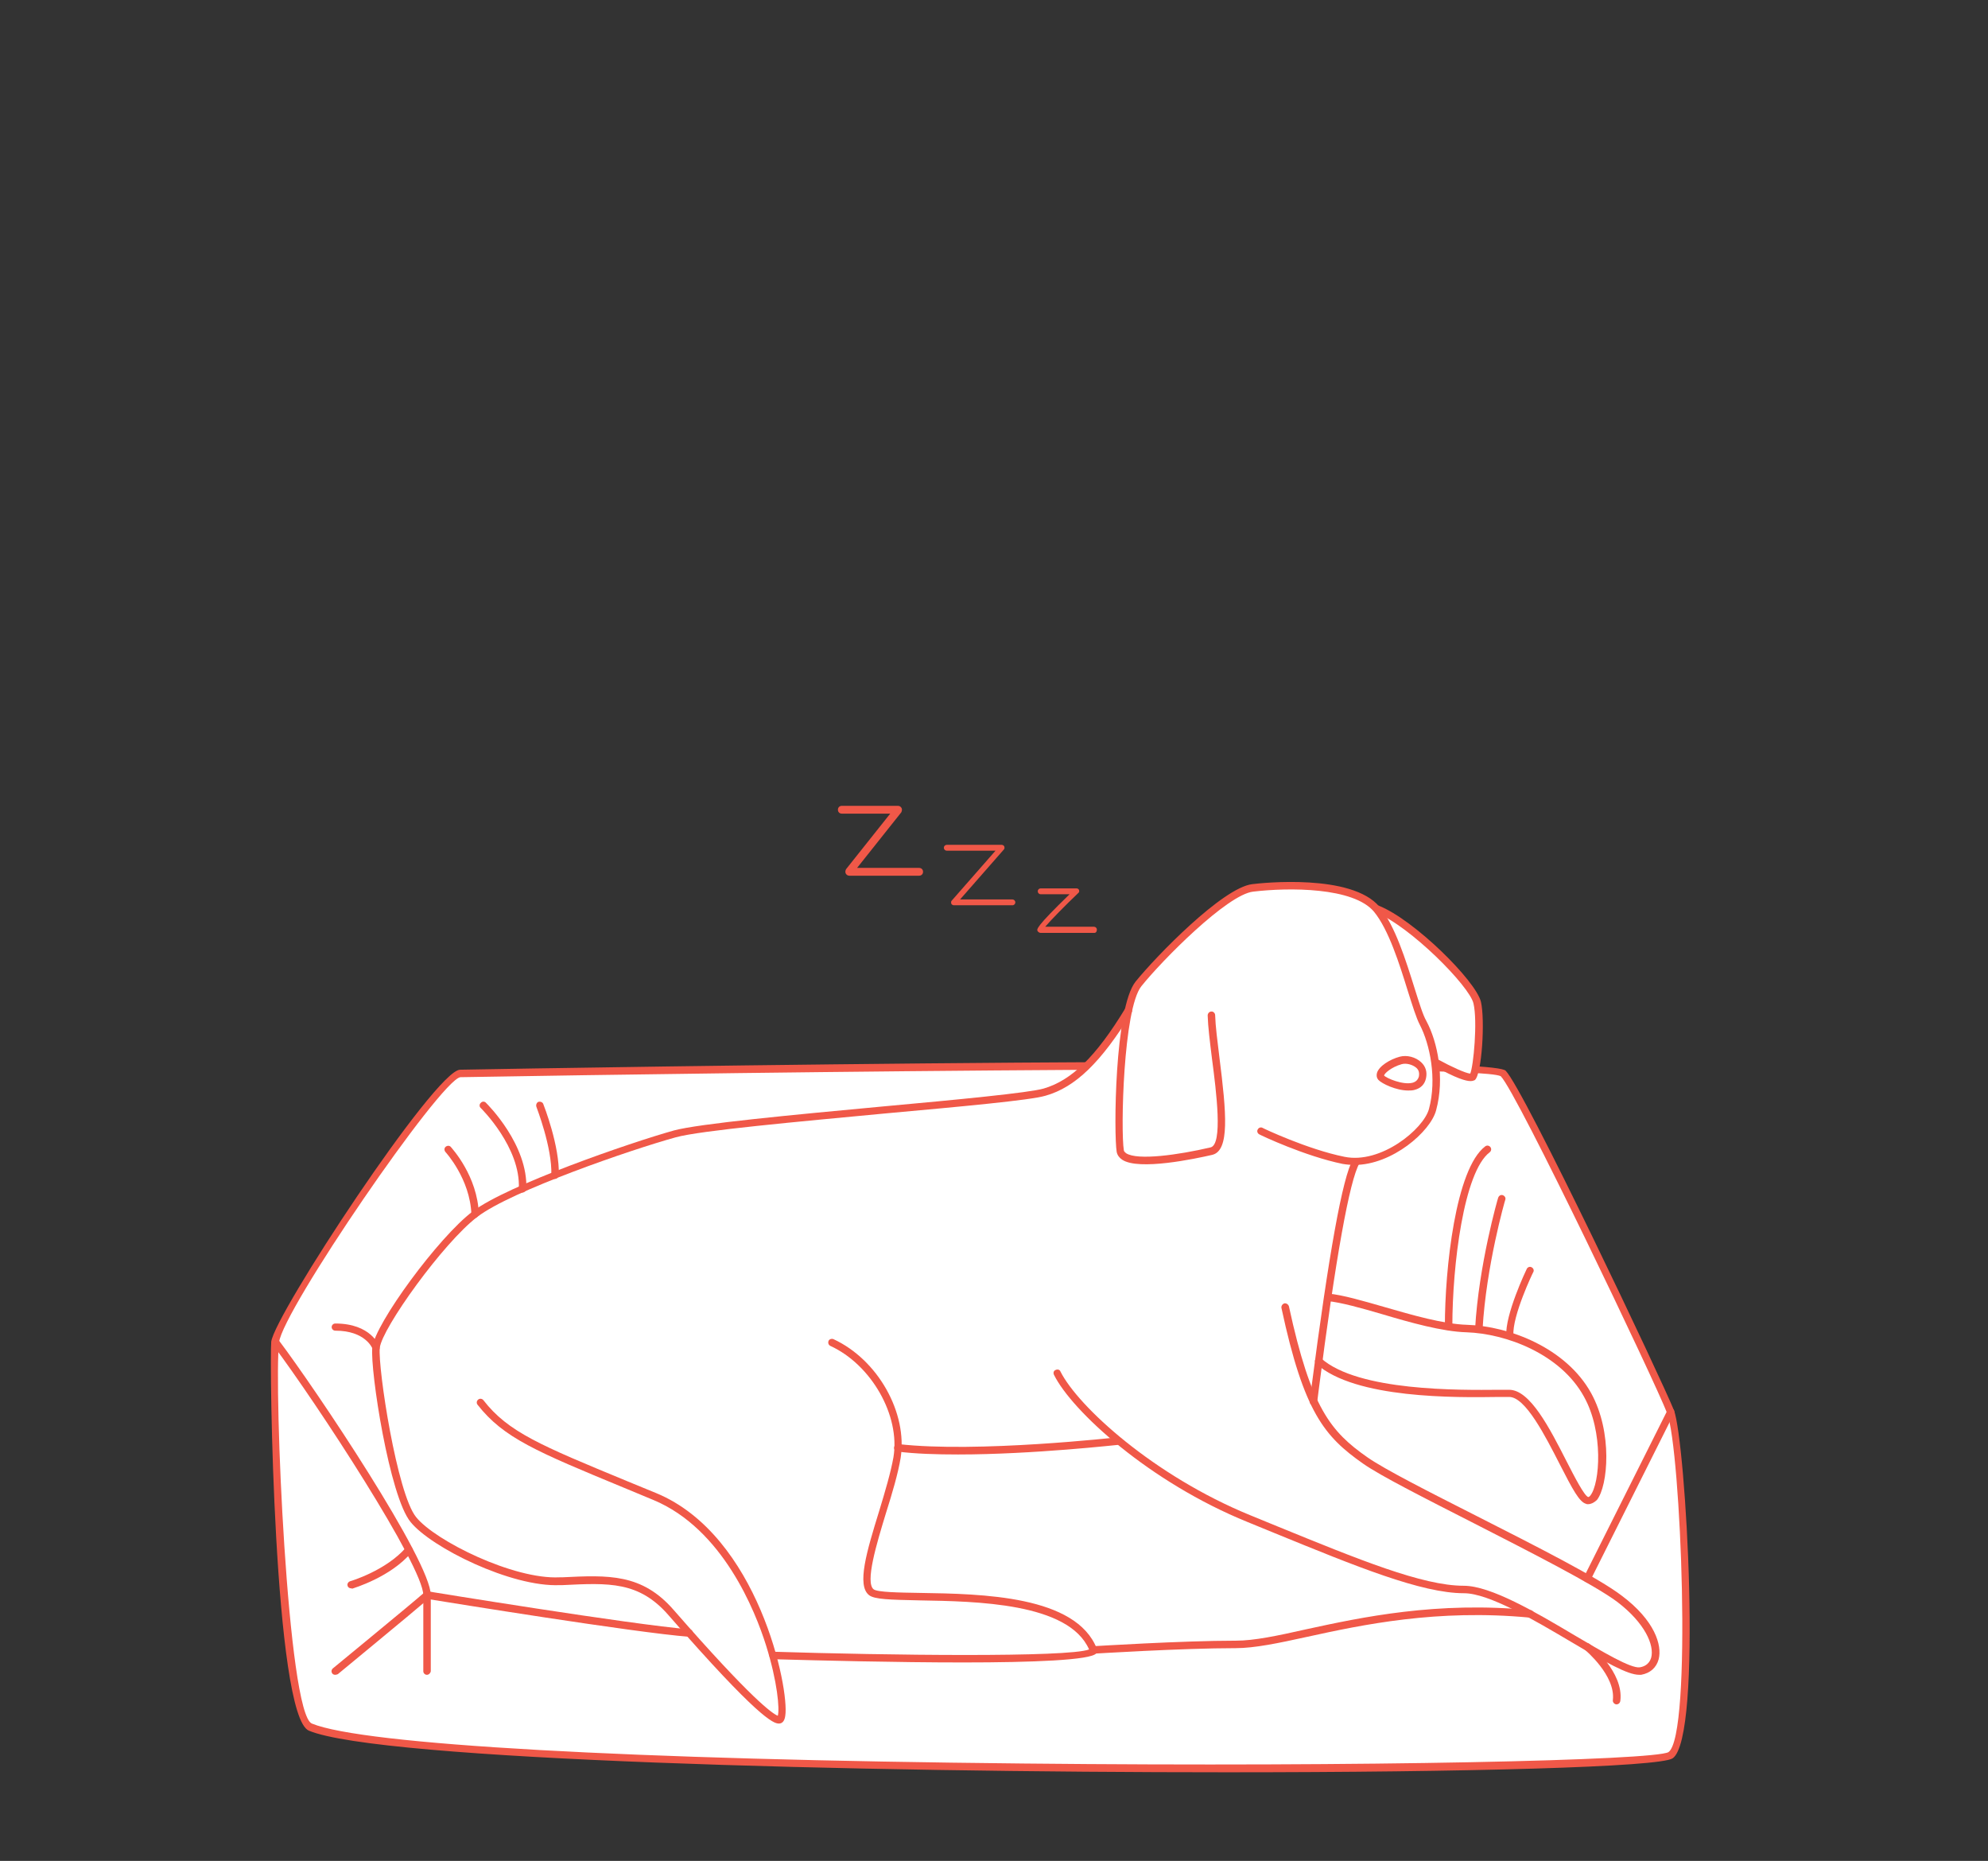 <?xml version="1.0" encoding="utf-8"?>
<svg version="1.1" x="0px" y="0px" viewBox="598.31 231.549 611.831 572.636" style="enable-background:new 0 0 3000 1080;" xmlns="http://www.w3.org/2000/svg">
  <rect x="598.31" y="231.549" width="611.831" height="572.636" fill="#333333" stroke="none"/>
  <style type="text/css">
	.st0{fill:#FFFFFF;}
	.st1{fill:#F05848;}
</style>
  <g id="Layer_1">
    <g>
      <g transform="matrix(1, 0, 0, 1, 526.188, -31.775)">
        <path class="st0" d="M213.8,593.7c28.2-0.5,315.8-5.2,321,0c5.2,5.2,47.7,94.4,51.5,104.1s8.7,99.8,0,105.7s-381,6.8-418.6-8.7 c-9.2-3.8-11.9-109.1-10.8-118.5C158,666.9,207.3,593.8,213.8,593.7z"/>
        <path class="st1" d="M449.8,808.7c-113.9,0-260.6-3.7-282.6-12.8c-10.8-4.5-12.2-114.2-11.6-119.7c1-8.3,50.4-83.5,58.1-83.7 l0,1.1l0-1.1c32.3-0.6,316.2-5.3,321.8,0.3c5.6,5.6,48.4,95.9,51.8,104.5c3.6,9.2,9,100.6-0.4,107.1 C583,807.1,523.3,808.7,449.8,808.7z M213.8,594.8c-6.2,0.9-54.7,71.8-55.8,81.6c-1.6,14,2.6,114.2,10.1,117.3 c15.7,6.5,97.6,11.1,219,12.3c106.5,1.1,194.1-1,198.5-3.5c7.4-5.1,3.8-93.4-0.4-104.3c-3.6-9.4-46.2-98.7-51.2-103.7 C526.4,590.4,300.3,593.3,213.8,594.8z"/>
        <path class="st0" d="M495.8,543.1c10.4,4.1,29.3,22.7,30.8,28.8c1.4,6.1,0,21.8-1.4,22.9c-1.4,1.1-11-4.3-11-4.3"/>
        <path class="st1" d="M524.7,596c-1.4,0-4.4-0.8-11.1-4.6c-0.6-0.3-0.8-1-0.4-1.6c0.3-0.6,1-0.8,1.6-0.4c3.8,2.1,8.4,4.2,9.8,4.3 c1-2.2,2.3-16.1,1-21.6c-1.2-5.3-19.5-23.8-30.1-28c-0.6-0.2-0.9-0.9-0.6-1.5c0.2-0.6,0.9-0.9,1.5-0.6 c10.9,4.3,29.9,23.1,31.5,29.6c1.3,5.6,0.3,22.4-1.9,24.1C525.7,595.8,525.4,596,524.7,596z M525.2,594.7L525.2,594.7 L525.2,594.7z"/>
        <path class="st0" d="M220.1,694.9c8.6,11.1,20,15,53.7,29c33.6,14,42.2,68.3,38.3,68.7c-3.9,0.4-23.6-21.8-33.3-32.9 c-9.7-11.1-19.7-10.4-34.3-9.7c-14.7,0.7-39-11.4-45.1-19c-6.1-7.5-12.2-46.1-11.4-52.9s20-33.3,30.4-41.1 c10.4-7.9,47.2-20.7,61.5-24.7c14.3-3.9,103.7-10,113.7-12.9c10-2.9,17.9-12.2,25.8-25.1l33.1-5.3l12.9,43.4L220.1,694.9z"/>
        <path class="st0" d="M328.1,676.3c13.2,6.1,22.2,22.2,20,35.4c-2.1,13.2-12.9,37.6-7.9,41.5c5,3.9,59.8-4.4,68.3,17.9 c1.8,4.7-98.6,1.6-98.6,1.6"/>
        <path class="st1" d="M368.6,774.9c-20.7,0-44.3-0.6-58.6-1c-0.6,0-1.1-0.6-1.1-1.2c0-0.6,0.4-1.1,1.2-1.1 c34.8,1.1,90.7,1.8,97.2-0.7c-6.3-14.4-34.9-14.8-52.1-15.1c-9.3-0.2-13.9-0.3-15.6-1.6c-3.9-3-0.7-13.6,3.1-25.9 c1.8-5.9,3.6-12,4.4-16.6c2.1-12.8-6.8-28.4-19.4-34.2c-0.6-0.3-0.8-0.9-0.6-1.5s1-0.8,1.5-0.6c13.7,6.3,22.9,22.7,20.7,36.6 c-0.8,4.8-2.6,10.9-4.5,16.9c-2.9,9.5-6.5,21.4-3.8,23.5c1.2,0.9,7.8,1,14.2,1.1c19.2,0.3,48.1,0.8,54.5,17.2 c0.2,0.5,0.1,1-0.2,1.4C407.9,774.2,389.8,774.9,368.6,774.9z M407.5,771.5L407.5,771.5L407.5,771.5z"/>
        <path class="st0" d="M348.4,708.8c24.8,2.9,68.1-2.1,68.1-2.1"/>
        <path class="st1" d="M367,710.9c-6.7,0-13.2-0.2-18.7-0.9c-0.6-0.1-1.1-0.6-1-1.3c0.1-0.6,0.7-1.1,1.3-1 c24.3,2.8,67.4-2.1,67.8-2.1c0.6-0.1,1.2,0.4,1.3,1c0.1,0.6-0.4,1.2-1,1.3C416.3,707.9,390.1,710.9,367,710.9z"/>
        <path class="st0" d="M397.5,686c5.7,11.4,30,32.9,59,44.7c29,11.8,51.9,21.8,66.2,21.8s47.2,26.1,54.4,25 c7.2-1.1,6.8-12.2-6.4-22.2c-13.2-10-66.5-34.3-78.3-42.6c-11.8-8.2-17.9-15.7-24.7-47.2"/>
        <path class="st1" d="M576.6,778.7c-3.6,0-10.4-3.9-20.9-10.1c-11.3-6.7-25.4-15-33-15c-13.1,0-33.1-8.2-58.3-18.5l-8.3-3.4 c-30.3-12.3-54.1-34.2-59.6-45.3c-0.3-0.6-0.1-1.3,0.5-1.5c0.6-0.3,1.3-0.1,1.5,0.5c5.4,10.7,28.6,32,58.4,44.2l8.3,3.4 c25,10.2,44.7,18.3,57.4,18.3c8.3,0,22.1,8.1,34.2,15.3c8.5,5,17.2,10.2,20,9.8c1.8-0.3,3-1.3,3.5-3c1-3.8-1.9-10.6-10.4-17.1 c-7.2-5.4-26.9-15.4-44.3-24.3c-14.7-7.5-28.6-14.5-34-18.3c-11.8-8.3-18.2-15.7-25.1-47.9c-0.1-0.6,0.3-1.2,0.9-1.4 c0.6-0.1,1.2,0.3,1.4,0.9c6.8,31.4,12.9,38.6,24.2,46.5c5.3,3.7,19.1,10.7,33.7,18.1c18.3,9.3,37.3,18.9,44.6,24.5 c10.1,7.6,12.4,15.2,11.3,19.5c-0.7,2.6-2.6,4.3-5.4,4.8C577,778.7,576.8,778.7,576.6,778.7z"/>
        <path class="st0" d="M480.8,662.4c9.7,1,30.1,9.2,42.6,9.6c12.5,0.4,29.7,6.8,37.2,20.4c7.5,13.6,4.3,33.7,0,32.6 c-4.3-1.1-14.7-32.9-24-32.9c-9.3,0-45.7,1.6-58.6-9.9"/>
        <path class="st1" d="M408.9,550.4L408.9,550.4l-16.5,0c-0.3,0-0.7-0.2-0.9-0.5c-0.4-0.6-0.7-1.2,9.8-11.4h-8.9 c-0.5,0-0.9-0.4-0.9-0.9c0-0.5,0.4-0.9,0.9-0.9h11c0.4,0,0.7,0.2,0.8,0.5c0.1,0.3,0.1,0.7-0.2,0.9c-4.1,3.9-8.4,8.3-10.2,10.4 l15,0c0.5,0,0.9,0.4,0.9,0.9C409.7,550,409.4,550.4,408.9,550.4z"/>
        <path class="st1" d="M383.7,541.9h-18c-0.3,0-0.7-0.2-0.8-0.5c-0.1-0.3-0.1-0.7,0.1-0.9l13.5-15.4h-15c-0.5,0-0.9-0.4-0.9-0.9 s0.4-0.9,0.9-0.9h16.9c0.3,0,0.7,0.2,0.8,0.5c0.1,0.3,0.1,0.7-0.1,0.9l-13.5,15.4h16.1c0.5,0,0.9,0.4,0.9,0.9 S384.2,541.9,383.7,541.9z"/>
        <path class="st1" d="M331.2,511.3h17.3c0.5,0,0.9,0.3,1.1,0.7c0.2,0.4,0.1,0.9-0.1,1.3l-13.6,17.1h19.1c0.7,0,1.2,0.5,1.2,1.2 c0,0.7-0.5,1.2-1.2,1.2h-21.5c-0.5,0-0.9-0.3-1.1-0.7c-0.2-0.4-0.1-0.9,0.1-1.3l13.6-17.1h-14.9c-0.7,0-1.2-0.5-1.2-1.2 C330,511.8,330.5,511.3,331.2,511.3z"/>
        <path class="st1" d="M203.5,778.7c-0.6,0-1.1-0.5-1.1-1.1v-23.4c0-8.9-32.6-58.8-46.4-77.2c-0.4-0.5-0.3-1.2,0.2-1.6 c0.5-0.4,1.2-0.3,1.6,0.2c11.7,15.5,46.9,68.1,46.9,78.6v23.4C204.6,778.2,204.1,778.7,203.5,778.7z"/>
        <path class="st1" d="M180.2,752.1c-0.5,0-1-0.3-1.1-0.8c-0.2-0.6,0.2-1.2,0.8-1.4c0.1,0,11.1-3.3,17.2-10.4 c0.4-0.5,1.1-0.5,1.6-0.1c0.5,0.4,0.5,1.1,0.1,1.6c-6.5,7.7-17.8,11-18.3,11.2C180.4,752.1,180.3,752.1,180.2,752.1z"/>
        <path class="st1" d="M408.6,772.2c-0.6,0-1.1-0.5-1.1-1.1c0-0.6,0.4-1.2,1.1-1.2c0.3,0,27.2-1.7,43.9-1.7 c5.6,0,12.7-1.5,21.6-3.5c17-3.7,40.3-8.7,69.1-5.9c0.6,0.1,1.1,0.6,1,1.3c-0.1,0.6-0.6,1.1-1.3,1c-28.5-2.7-51.5,2.2-68.4,5.9 c-9.1,2-16.3,3.5-22.1,3.5C435.8,770.5,408.9,772.2,408.6,772.2C408.6,772.2,408.6,772.2,408.6,772.2z"/>
        <path class="st1" d="M175.3,778.7c-0.3,0-0.7-0.1-0.9-0.4c-0.4-0.5-0.3-1.2,0.2-1.6c0.2-0.2,23.9-19.6,28.2-23.4l0.4-0.4l0.5,0.1 c0.6,0.1,63,10.3,80.6,11.7c0.6,0,1.1,0.6,1.1,1.2s-0.6,1.1-1.2,1.1c-16.8-1.3-74.1-10.6-80.3-11.6c-5.2,4.5-27.6,22.9-27.8,23.1 C175.8,778.6,175.6,778.7,175.3,778.7z"/>
        <path class="st1" d="M187.9,679.2c-0.5,0-0.9-0.3-1.1-0.8c-0.1-0.2-2.2-5.6-11.5-5.6c-0.6,0-1.1-0.5-1.1-1.1s0.5-1.1,1.1-1.1 c11,0,13.5,6.8,13.6,7.1c0.2,0.6-0.1,1.3-0.7,1.5C188.1,679.2,188,679.2,187.9,679.2z"/>
        <path class="st1" d="M218.3,638.1c-0.6,0-1.1-0.5-1.1-1.1c-0.4-10.9-7.9-19.1-8-19.2c-0.4-0.5-0.4-1.2,0.1-1.6 c0.5-0.4,1.2-0.4,1.6,0.1c0.3,0.4,8.2,8.9,8.6,20.7C219.4,637.5,218.9,638.1,218.3,638.1C218.3,638.1,218.3,638.1,218.3,638.1z"/>
        <path class="st1" d="M232.9,630.3C232.9,630.3,232.8,630.3,232.9,630.3c-0.7,0-1.2-0.6-1.1-1.2c0.6-12.7-11.6-24.7-11.7-24.8 c-0.5-0.4-0.5-1.2,0-1.6c0.4-0.5,1.2-0.5,1.6,0c0.5,0.5,13,12.9,12.4,26.6C234,629.8,233.5,630.3,232.9,630.3z"/>
        <path class="st1" d="M242.9,626.1C242.9,626.1,242.9,626.1,242.9,626.1c-0.7,0-1.2-0.6-1.1-1.2c0.3-8.5-4.6-20.9-4.6-21 c-0.2-0.6,0.1-1.3,0.6-1.5c0.6-0.2,1.3,0.1,1.5,0.6c0.2,0.5,5.1,13,4.8,22C244,625.6,243.5,626.1,242.9,626.1z"/>
        <path class="st1" d="M517.9,672.6c-0.6,0-1.1-0.5-1.1-1.1c0-17.8,3.3-48.5,12.4-55.4c0.5-0.4,1.2-0.3,1.6,0.2 c0.4,0.5,0.3,1.2-0.2,1.6c-8,6-11.5,34.9-11.5,53.5C519.1,672.1,518.6,672.6,517.9,672.6L517.9,672.6z"/>
        <path class="st1" d="M527.2,673.5C527.2,673.5,527.2,673.5,527.2,673.5c-0.7,0-1.2-0.6-1.1-1.2c1.1-19.7,7-40.2,7.1-40.4 c0.2-0.6,0.8-1,1.4-0.8c0.6,0.2,1,0.8,0.8,1.4c-0.1,0.2-5.9,20.4-7,39.9C528.3,673,527.8,673.5,527.2,673.5z"/>
        <path class="st1" d="M536.8,675.5c-0.6,0-1.1-0.5-1.1-1.1c-0.4-6.5,6-20,6.3-20.6c0.3-0.6,1-0.8,1.5-0.5c0.6,0.3,0.8,1,0.5,1.5 c-0.1,0.1-6.5,13.5-6.1,19.4C538,674.9,537.5,675.5,536.8,675.5C536.8,675.5,536.8,675.5,536.8,675.5z"/>
        <path class="st1" d="M560.6,750.2c-0.2,0-0.4,0-0.5-0.1c-0.6-0.3-0.8-1-0.5-1.5l25.7-51.3c0.3-0.6,1-0.8,1.5-0.5 c0.6,0.3,0.8,1,0.5,1.5l-25.7,51.3C561.4,750,561,750.2,560.6,750.2z"/>
        <path class="st1" d="M569.6,787.8c0,0-0.1,0-0.1,0c-0.6-0.1-1.1-0.7-1-1.3c0.9-7.6-8.5-15.4-8.6-15.5c-0.5-0.4-0.6-1.1-0.2-1.6 c0.4-0.5,1.1-0.6,1.6-0.2c0.4,0.4,10.6,8.7,9.5,17.5C570.7,787.4,570.2,787.8,569.6,787.8z"/>
        <path class="st0" d="M489.6,620.6c-5.2,8.8-12.3,67.3-13.2,74"/>
        <path class="st1" d="M476.4,695.8c-0.1,0-0.1,0-0.2,0c-0.6-0.1-1.1-0.7-1-1.3l0.4-3.2c5.5-42.4,9.7-65.7,12.9-71.2 c0.3-0.5,1-0.7,1.6-0.4c0.5,0.3,0.7,1,0.4,1.6c-3,5.2-7.3,28.8-12.6,70.3l-0.4,3.2C477.4,695.3,476.9,695.8,476.4,695.8z"/>
        <path class="st0" d="M444.9,575.7c0.5,12.2,6.6,40.2,0,41.8c-6.6,1.5-27,5.6-28,0c-1-5.6-0.5-43.8,5.6-51.4 c6.1-7.6,26.5-28.5,35.1-29.5c8.7-1,31.1-2,38.2,6.6c7.1,8.7,11.2,29.2,14.3,35s5.7,16.7,2.9,26.7c-1.9,6.8-15.7,17.9-27.4,15.6 s-25.5-9-25.5-9"/>
        <path class="st1" d="M489,621.8c-1.2,0-2.4-0.1-3.6-0.3c-11.7-2.4-25.2-8.8-25.7-9.1c-0.6-0.3-0.8-1-0.5-1.5 c0.3-0.6,1-0.8,1.5-0.5c0.1,0.1,13.8,6.6,25.2,8.9c11.2,2.3,24.3-8.5,26-14.7c2.5-9.3,0.3-19.9-2.8-25.9c-1.1-2.1-2.3-6-3.7-10.4 c-2.6-8.4-5.9-18.9-10.4-24.4c-6.3-7.6-26.3-7.5-37.2-6.2c-8,0.9-28,21.1-34.4,29.1c-5.6,7-6.4,44.6-5.4,50.5 c0,0.2,0.2,0.5,0.7,0.9c3.5,2.3,16.2,0.5,26-1.8c3.8-0.9,1.8-16.9,0.4-27.5c-0.6-4.9-1.2-9.6-1.3-13.1c0-0.6,0.5-1.2,1.1-1.2 c0.6-0.1,1.2,0.5,1.2,1.1c0.1,3.4,0.7,8,1.3,12.9c2.2,17.4,3.2,28.8-2.2,30.1c-5.2,1.2-22.6,4.9-27.7,1.5 c-0.9-0.6-1.5-1.4-1.7-2.4c-0.9-5.2-0.7-44.2,5.8-52.4c6.3-7.8,26.8-28.9,35.9-30c3.1-0.4,30.7-3.3,39.2,7 c4.8,5.8,8.1,16.5,10.8,25.1c1.4,4.4,2.5,8.1,3.6,10c3.5,6.5,5.7,17.6,3,27.5C512.4,611.5,500.6,621.8,489,621.8z"/>
        <path class="st0" d="M503.2,589.7c2.9-0.8,7.5,1.2,6.6,5.2c-1.3,5.6-11.2,1.7-12.7,0C496,593.5,499.5,590.7,503.2,589.7z"/>
        <path class="st1" d="M505.5,598.9c-3.7,0-8.1-2.1-9.2-3.3c-0.5-0.6-0.6-1.3-0.4-2.1c0.6-2.1,4-4.2,7-5l0,0 c2.2-0.6,4.9,0.1,6.6,1.7c1.4,1.3,1.9,3,1.5,4.9c-0.4,1.9-1.6,3.1-3.5,3.6C506.8,598.9,506.2,598.9,505.5,598.9z M503.5,590.8 c-3.2,0.9-5.4,2.9-5.4,3.5c0.7,0.8,5.8,3,8.8,2.2c1-0.3,1.6-0.9,1.9-1.9c0.2-1.1,0-2-0.8-2.7 C506.8,590.9,504.9,590.4,503.5,590.8L503.5,590.8z"/>
        <path class="st1" d="M311.8,793.7c-1.7,0-6.5-1.9-33.9-33.3c-9.1-10.5-18.4-10-32.6-9.3l-0.8,0c-15,0.7-39.7-11.6-46-19.4 C192,723.9,186,685,186.7,678c0.8-7.3,20.4-34,30.9-41.9c10.7-8.1,48.3-21.1,61.9-24.9c7.8-2.1,36.5-4.8,64.4-7.4 c23.1-2.1,44.9-4.2,49.4-5.5c8.6-2.5,16.1-9.8,25.1-24.6c0.3-0.5,1-0.7,1.6-0.4c0.5,0.3,0.7,1,0.4,1.6 c-9.4,15.3-17.3,23-26.5,25.6c-4.7,1.4-25.6,3.3-49.8,5.5c-26.4,2.5-56.4,5.2-64,7.3c-13.5,3.7-50.7,16.5-61.1,24.5 c-10.4,7.9-29.3,34.2-30,40.3c-0.6,6.2,5.3,44.9,11.2,52.1c5.9,7.3,30,19.2,44.1,18.5l0.8,0c14.3-0.7,24.6-1.2,34.4,10.1 c24.1,27.6,30.4,31.9,32,32.5c0.6-2-0.1-10.4-3.6-21.6c-3.3-10.5-13.3-35.9-34.7-44.8l-8.9-3.7c-27.1-11.2-37.2-15.4-45.2-25.6 c-0.4-0.5-0.3-1.2,0.2-1.6c0.5-0.4,1.2-0.3,1.6,0.2c7.6,9.8,17.6,13.9,44.2,24.9l9,3.7c31.4,13,41,60.2,39.7,68.5 c-0.2,1.5-0.8,2.3-1.8,2.4C312,793.7,311.9,793.7,311.8,793.7z"/>
        <path class="st1" d="M560.9,726.2c-0.2,0-0.5,0-0.6-0.1c-2.1-0.5-4.2-4.5-8.1-12.1c-4.5-8.8-10.6-20.8-15.6-20.8 c-0.8,0-1.9,0-3.2,0c-13.2,0.2-44.2,0.6-56.2-10.2c-0.5-0.4-0.5-1.1-0.1-1.6c0.4-0.5,1.2-0.5,1.6-0.1 c11.4,10.2,42.8,9.8,54.7,9.7c1.3,0,2.3,0,3.2,0c6.4,0,12.4,11.7,17.7,22.1c2.4,4.7,5.4,10.5,6.6,10.9c0.2,0,0.5-0.2,0.7-0.5 c2.9-3.7,4.1-19.5-2-30.4c-7.2-13.1-23.9-19.4-36.2-19.8c-7.3-0.2-17.3-3-26-5.6c-6.5-1.9-12.6-3.6-16.7-4 c-0.6-0.1-1.1-0.6-1-1.3c0.1-0.6,0.6-1.1,1.3-1c4.3,0.4,10.5,2.2,17.1,4.1c8.6,2.5,18.4,5.3,25.5,5.5c13,0.4,30.5,7.1,38.2,21 c6.7,12.1,5.2,28.6,1.8,32.9C562.5,725.9,561.6,726.2,560.9,726.2z"/>
      </g>
    </g>
  </g>
  <g id="Layer_2"/>
  <g id="Layer_3"/>
  <g id="Layer_4"/>
  <g id="Layer_5"/>
  <g id="Layer_6"/>
</svg>